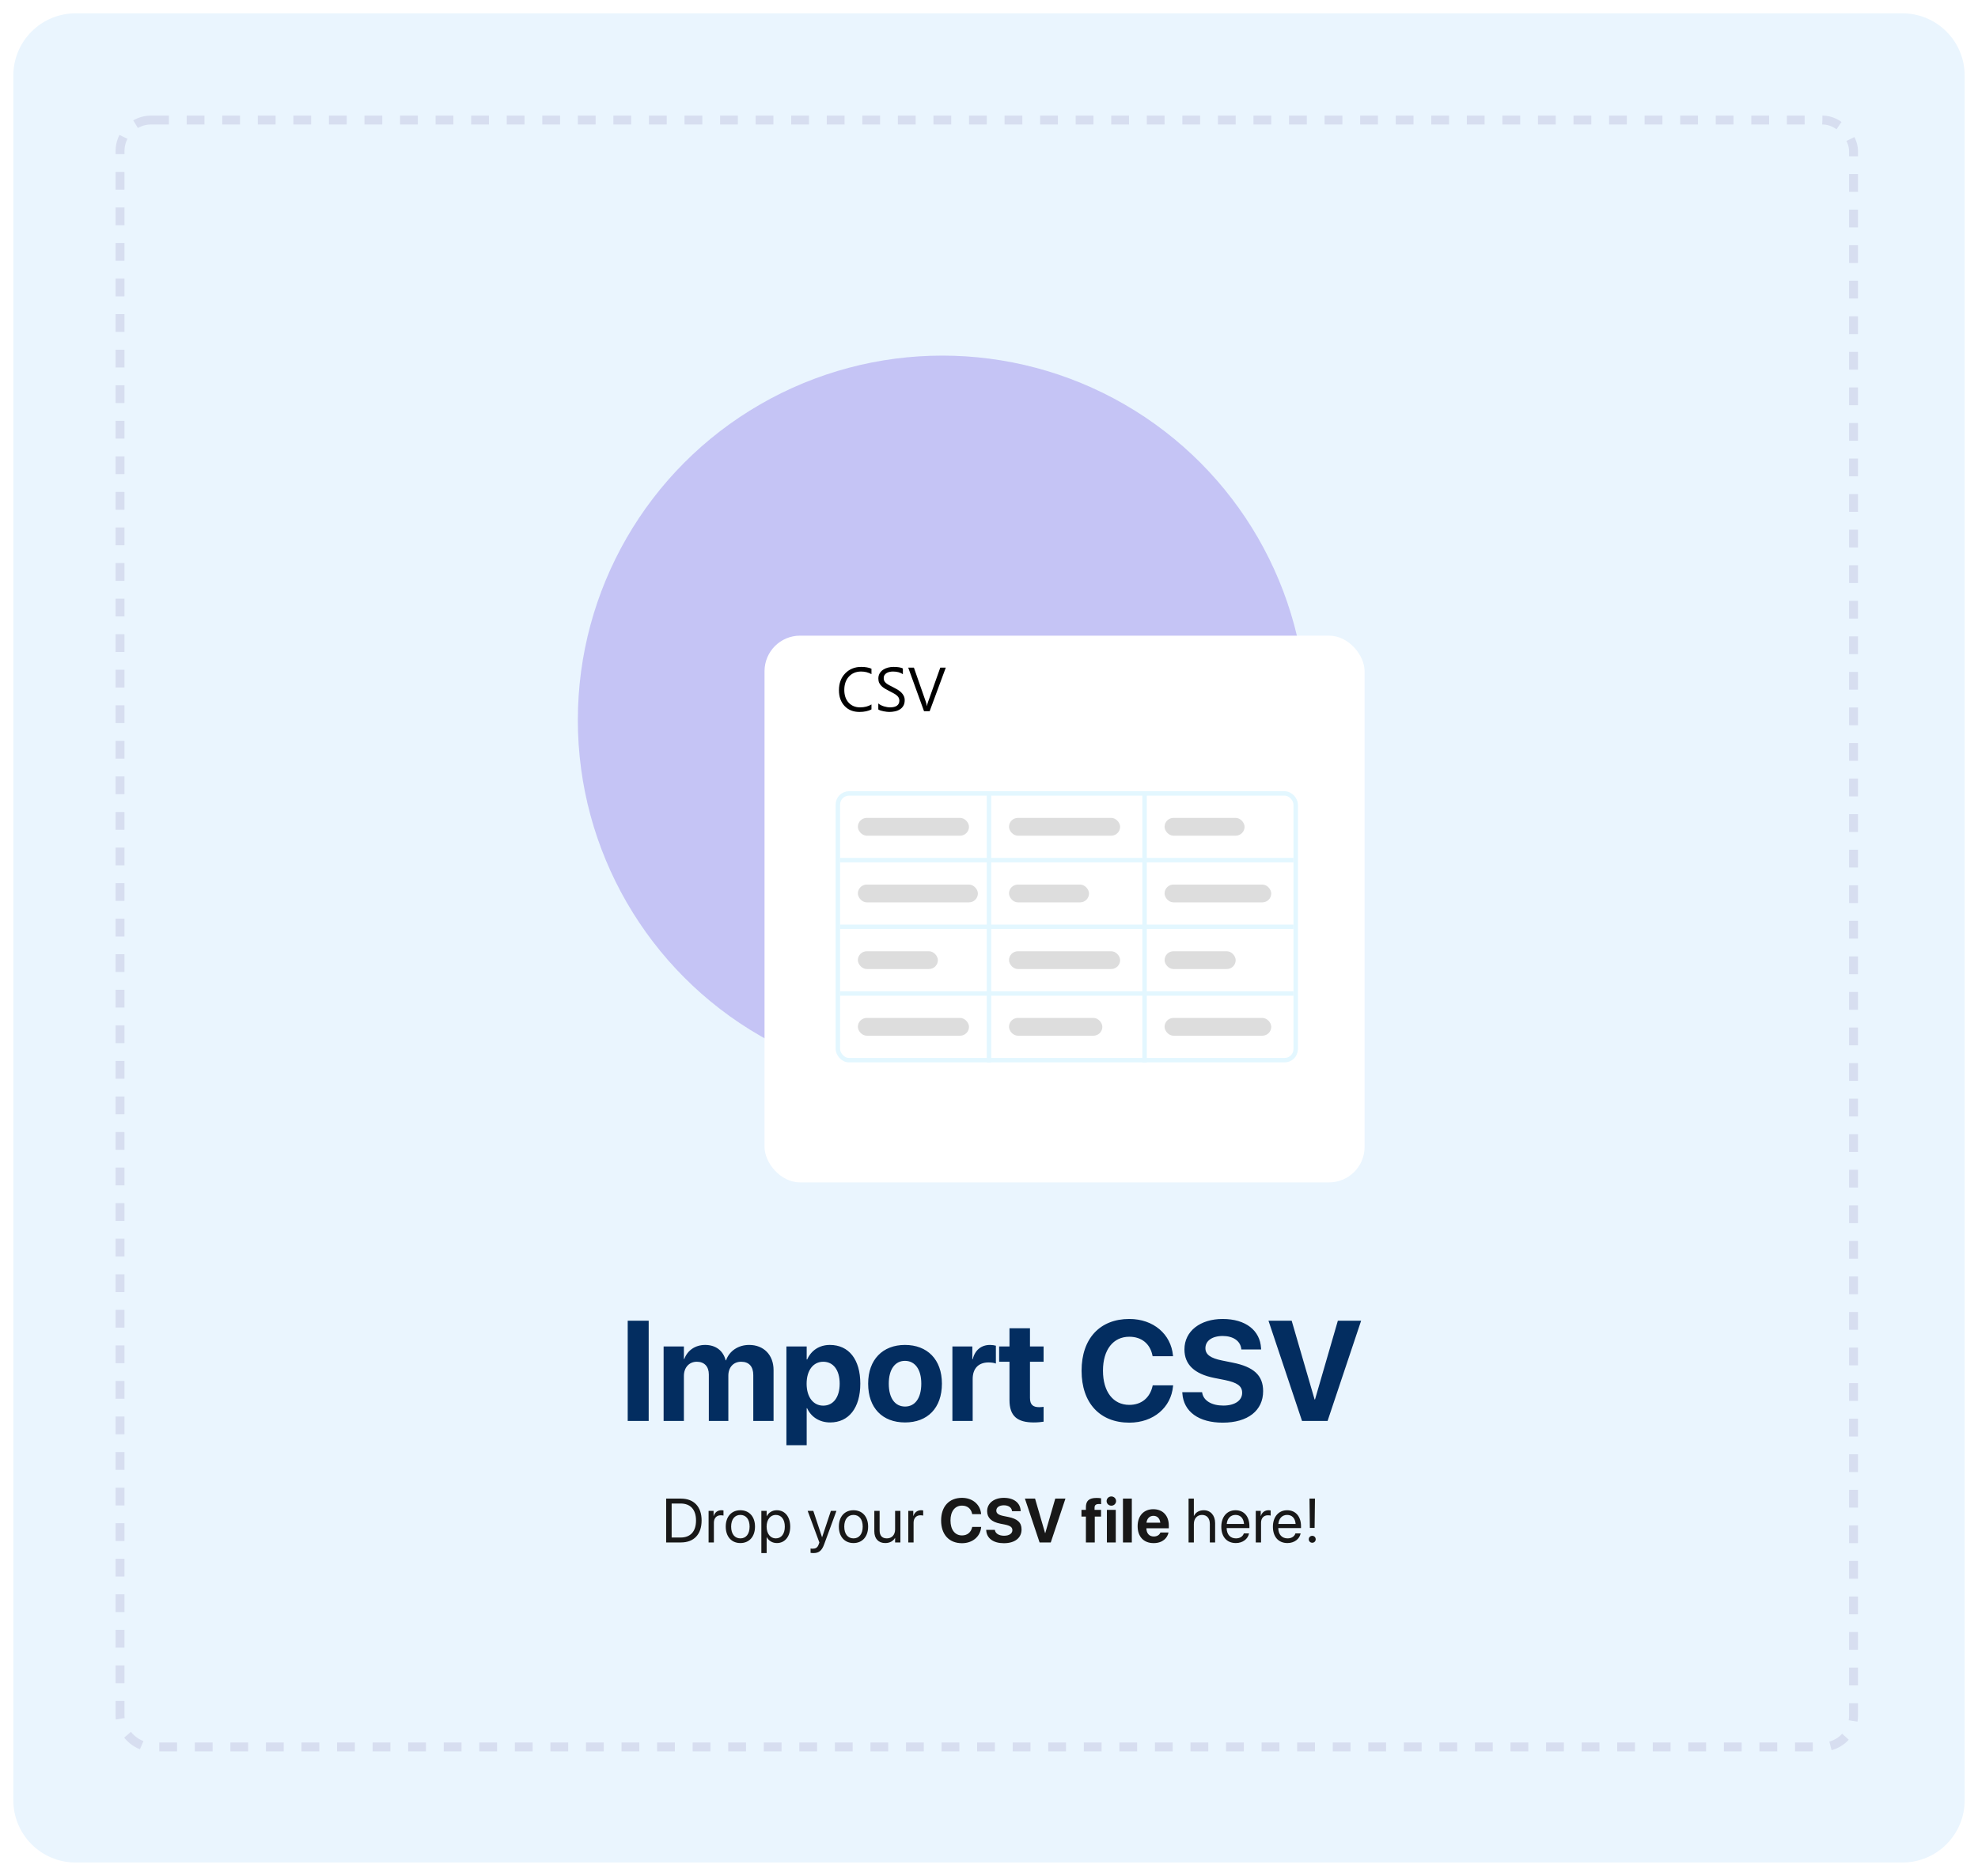 <svg width="445" height="422" viewBox="0 0 445 422" fill="none" xmlns="http://www.w3.org/2000/svg">
    <g filter="url(#filter0_d_410_15368)">
        <path fill-rule="evenodd" clip-rule="evenodd" d="M17 1C9.268 1 3 7.268 3 15V403C3 410.732 9.268 417 17 417H428C435.732 417 442 410.732 442 403V15C442 7.268 435.732 1 428 1H17Z" fill="#EAF5FE"/>
    </g>
    <path d="M141.219 319.66V297.113H145.938V319.66H141.219ZM149.297 319.66V302.91H153.859V305.723H153.953C154.641 303.816 156.391 302.566 158.641 302.566C160.984 302.566 162.688 303.816 163.25 306.02H163.344C164.094 303.91 166.094 302.566 168.547 302.566C171.828 302.566 174.031 304.832 174.031 308.207V319.66H169.469V309.348C169.469 307.41 168.5 306.348 166.734 306.348C165 306.348 163.859 307.613 163.859 309.473V319.66H159.469V309.207C159.469 307.41 158.453 306.348 156.766 306.348C155.031 306.348 153.859 307.66 153.859 309.551V319.66H149.297ZM176.922 325.129V302.91H181.484V305.832H181.594C182.5 303.801 184.328 302.566 186.703 302.566C190.953 302.566 193.547 305.816 193.547 311.27V311.285C193.547 316.723 190.953 320.004 186.766 320.004C184.375 320.004 182.484 318.785 181.578 316.801H181.484V325.129H176.922ZM185.203 316.223C187.469 316.223 188.906 314.332 188.906 311.285V311.27C188.906 308.207 187.469 306.348 185.203 306.348C182.984 306.348 181.469 308.254 181.469 311.285V311.301C181.469 314.316 182.984 316.223 185.203 316.223ZM203.609 320.004C198.516 320.004 195.312 316.738 195.312 311.285V311.254C195.312 305.863 198.594 302.566 203.594 302.566C208.609 302.566 211.906 305.832 211.906 311.254V311.285C211.906 316.754 208.672 320.004 203.609 320.004ZM203.625 316.426C205.844 316.426 207.266 314.551 207.266 311.285V311.254C207.266 308.02 205.812 306.145 203.594 306.145C201.391 306.145 199.953 308.02 199.953 311.254V311.285C199.953 314.566 201.375 316.426 203.625 316.426ZM214.266 319.66V302.91H218.75V305.77H218.844C219.328 303.738 220.75 302.566 222.734 302.566C223.234 302.566 223.703 302.645 224.047 302.738V306.754C223.672 306.598 223.047 306.504 222.391 306.504C220.141 306.504 218.828 307.863 218.828 310.223V319.66H214.266ZM232.578 320.004C228.859 320.004 227.109 318.566 227.109 314.973V306.348H224.781V302.91H227.109V298.816H231.719V302.91H234.781V306.348H231.719V314.473C231.719 316.035 232.422 316.566 233.797 316.566C234.203 316.566 234.5 316.52 234.781 316.488V319.832C234.266 319.91 233.531 320.004 232.578 320.004ZM254.062 320.051C247.469 320.051 243.328 315.645 243.328 308.379V308.363C243.328 301.098 247.484 296.723 254.062 296.723C259.531 296.723 263.453 300.176 263.891 304.957L263.906 305.098H259.312L259.25 304.832C258.719 302.348 256.875 300.723 254.062 300.723C250.453 300.723 248.141 303.629 248.141 308.348V308.363C248.141 313.113 250.453 316.051 254.062 316.051C256.781 316.051 258.688 314.488 259.297 311.816L259.328 311.66H263.922L263.906 311.832C263.469 316.629 259.516 320.051 254.062 320.051ZM275.078 320.051C269.719 320.051 266.266 317.598 266 313.441L265.984 313.191H270.438L270.469 313.363C270.766 315.113 272.625 316.207 275.203 316.207C277.812 316.207 279.453 315.066 279.453 313.348V313.332C279.453 311.801 278.344 311.035 275.547 310.457L273.172 309.988C268.719 309.098 266.469 306.973 266.469 303.582V303.566C266.469 299.441 270.062 296.723 275.062 296.723C280.281 296.723 283.484 299.332 283.703 303.285L283.719 303.582H279.266L279.25 303.395C279.016 301.629 277.391 300.551 275.062 300.551C272.641 300.566 271.188 301.676 271.188 303.285V303.301C271.188 304.723 272.344 305.551 274.938 306.066L277.328 306.551C282.047 307.488 284.172 309.41 284.172 312.957V312.973C284.172 317.301 280.766 320.051 275.078 320.051ZM292.922 319.66L285.375 297.113H290.594L295.75 314.832H295.844L300.984 297.113H306.219L298.672 319.66H292.922Z" fill="#032D60"/>
    <path d="M149.872 347V337.136H153.188C156.107 337.136 157.843 338.954 157.843 342.051V342.064C157.843 345.175 156.12 347 153.188 347H149.872ZM151.103 345.893H153.106C155.341 345.893 156.585 344.525 156.585 342.078V342.064C156.585 339.604 155.341 338.243 153.106 338.243H151.103V345.893ZM159.416 347V339.891H160.538V341.039H160.565C160.797 340.253 161.454 339.754 162.288 339.754C162.493 339.754 162.67 339.788 162.766 339.802V340.957C162.67 340.923 162.417 340.889 162.13 340.889C161.207 340.889 160.606 341.552 160.606 342.557V347H159.416ZM166.568 347.137C164.592 347.137 163.273 345.708 163.273 343.445V343.432C163.273 341.169 164.599 339.754 166.561 339.754C168.523 339.754 169.856 341.162 169.856 343.432V343.445C169.856 345.715 168.53 347.137 166.568 347.137ZM166.575 346.084C167.826 346.084 168.639 345.113 168.639 343.445V343.432C168.639 341.764 167.819 340.807 166.561 340.807C165.324 340.807 164.49 341.771 164.49 343.432V343.445C164.49 345.12 165.317 346.084 166.575 346.084ZM171.286 349.393V339.891H172.476V341.094H172.503C172.947 340.267 173.74 339.754 174.759 339.754C176.577 339.754 177.78 341.203 177.78 343.445V343.452C177.78 345.694 176.563 347.137 174.779 347.137C173.774 347.137 172.947 346.631 172.503 345.811H172.476V349.393H171.286ZM174.526 346.084C175.784 346.084 176.563 345.072 176.563 343.452V343.445C176.563 341.812 175.784 340.807 174.526 340.807C173.323 340.807 172.469 341.853 172.469 343.445V343.452C172.469 345.038 173.33 346.084 174.526 346.084ZM182.992 349.393C182.759 349.393 182.506 349.365 182.356 349.338V348.367C182.458 348.388 182.595 348.408 182.739 348.408C183.491 348.408 183.908 348.217 184.195 347.41L184.338 347.007L181.7 339.891H182.971L184.933 345.811H184.96L186.929 339.891H188.18L185.405 347.444C184.899 348.805 184.277 349.393 182.992 349.393ZM192.016 347.137C190.041 347.137 188.721 345.708 188.721 343.445V343.432C188.721 341.169 190.048 339.754 192.009 339.754C193.971 339.754 195.304 341.162 195.304 343.432V343.445C195.304 345.715 193.978 347.137 192.016 347.137ZM192.023 346.084C193.274 346.084 194.088 345.113 194.088 343.445V343.432C194.088 341.764 193.267 340.807 192.009 340.807C190.772 340.807 189.938 341.771 189.938 343.432V343.445C189.938 345.12 190.765 346.084 192.023 346.084ZM199.161 347.137C197.602 347.137 196.7 346.125 196.7 344.505V339.891H197.89V344.293C197.89 345.448 198.43 346.084 199.523 346.084C200.644 346.084 201.376 345.284 201.376 344.074V339.891H202.565V347H201.376V345.988H201.349C200.966 346.651 200.241 347.137 199.161 347.137ZM204.344 347V339.891H205.465V341.039H205.492C205.725 340.253 206.381 339.754 207.215 339.754C207.42 339.754 207.598 339.788 207.694 339.802V340.957C207.598 340.923 207.345 340.889 207.058 340.889C206.135 340.889 205.533 341.552 205.533 342.557V347H204.344ZM216.425 347.171C213.541 347.171 211.729 345.243 211.729 342.064V342.058C211.729 338.879 213.548 336.965 216.425 336.965C218.818 336.965 220.534 338.476 220.725 340.567L220.732 340.629H218.722L218.695 340.513C218.463 339.426 217.656 338.715 216.425 338.715C214.846 338.715 213.835 339.986 213.835 342.051V342.058C213.835 344.136 214.846 345.421 216.425 345.421C217.615 345.421 218.449 344.737 218.715 343.568L218.729 343.5H220.739L220.732 343.575C220.541 345.674 218.811 347.171 216.425 347.171ZM225.847 347.171C223.502 347.171 221.991 346.098 221.875 344.279L221.868 344.17H223.816L223.83 344.245C223.96 345.011 224.773 345.489 225.901 345.489C227.043 345.489 227.761 344.99 227.761 344.238V344.231C227.761 343.562 227.275 343.227 226.052 342.974L225.013 342.769C223.064 342.379 222.08 341.449 222.08 339.966V339.959C222.08 338.154 223.652 336.965 225.84 336.965C228.123 336.965 229.524 338.106 229.62 339.836L229.627 339.966H227.679L227.672 339.884C227.569 339.111 226.858 338.64 225.84 338.64C224.78 338.646 224.144 339.132 224.144 339.836V339.843C224.144 340.465 224.65 340.827 225.785 341.053L226.831 341.265C228.895 341.675 229.825 342.516 229.825 344.067V344.074C229.825 345.968 228.335 347.171 225.847 347.171ZM233.88 347L230.578 337.136H232.861L235.117 344.888H235.158L237.407 337.136H239.697L236.396 347H233.88ZM244.3 347V341.176H243.302V339.672H244.3V339.084C244.3 337.648 244.984 336.985 246.713 336.985C247.083 336.985 247.486 337.02 247.718 337.067V338.387C247.582 338.359 247.39 338.353 247.206 338.353C246.543 338.353 246.249 338.633 246.249 339.159V339.672H247.705V341.176H246.296V347H244.3ZM250.023 338.729C249.422 338.729 248.957 338.257 248.957 337.689C248.957 337.122 249.422 336.65 250.023 336.65C250.625 336.65 251.09 337.122 251.09 337.689C251.09 338.257 250.625 338.729 250.023 338.729ZM249.025 347V339.672H251.021V347H249.025ZM252.636 347V337.136H254.632V347H252.636ZM259.541 347.15C257.299 347.15 255.939 345.694 255.939 343.35V343.343C255.939 341.012 257.313 339.521 259.459 339.521C261.606 339.521 262.952 340.978 262.952 343.192V343.808H257.908C257.928 344.977 258.564 345.66 259.582 345.66C260.403 345.66 260.902 345.209 261.045 344.799L261.059 344.758H262.891L262.87 344.833C262.645 345.913 261.633 347.15 259.541 347.15ZM259.493 341.012C258.673 341.012 258.058 341.559 257.928 342.55H261.038C260.915 341.538 260.321 341.012 259.493 341.012ZM267.398 347V337.136H268.588V341.025H268.615C268.998 340.226 269.77 339.754 270.83 339.754C272.341 339.754 273.373 340.923 273.373 342.646V347H272.183V342.851C272.183 341.565 271.527 340.807 270.42 340.807C269.319 340.807 268.588 341.641 268.588 342.851V347H267.398ZM278.036 347.137C275.992 347.137 274.762 345.708 274.762 343.473V343.466C274.762 341.265 276.02 339.754 277.961 339.754C279.902 339.754 281.085 341.196 281.085 343.329V343.767H275.965C275.992 345.229 276.799 346.084 278.064 346.084C278.966 346.084 279.602 345.633 279.807 345.024L279.827 344.963H280.996L280.982 345.031C280.75 346.207 279.588 347.137 278.036 347.137ZM277.954 340.807C276.922 340.807 276.115 341.511 275.985 342.837H279.875C279.759 341.456 278.993 340.807 277.954 340.807ZM282.515 347V339.891H283.636V341.039H283.663C283.896 340.253 284.552 339.754 285.386 339.754C285.591 339.754 285.769 339.788 285.865 339.802V340.957C285.769 340.923 285.516 340.889 285.229 340.889C284.306 340.889 283.704 341.552 283.704 342.557V347H282.515ZM289.646 347.137C287.602 347.137 286.372 345.708 286.372 343.473V343.466C286.372 341.265 287.629 339.754 289.571 339.754C291.512 339.754 292.695 341.196 292.695 343.329V343.767H287.575C287.602 345.229 288.409 346.084 289.673 346.084C290.576 346.084 291.211 345.633 291.417 345.024L291.437 344.963H292.606L292.592 345.031C292.36 346.207 291.198 347.137 289.646 347.137ZM289.564 340.807C288.532 340.807 287.725 341.511 287.595 342.837H291.485C291.369 341.456 290.603 340.807 289.564 340.807ZM294.685 343.726L294.603 337.136H295.834L295.752 343.726H294.685ZM295.219 347.068C294.781 347.068 294.439 346.727 294.439 346.289C294.439 345.845 294.781 345.51 295.219 345.51C295.663 345.51 295.998 345.845 295.998 346.289C295.998 346.727 295.663 347.068 295.219 347.068Z" fill="#181818"/>
    <rect x="27" y="27" width="390" height="366" rx="7" stroke="#D7DEF0" stroke-width="2" stroke-dasharray="4 4"/>
    <circle cx="212" cy="162" r="82" fill="#A094ED" fill-opacity="0.5"/>
    <g filter="url(#filter1_dd_410_15368)">
        <rect x="172" y="131" width="135" height="123" rx="8" fill="white"/>
    </g>
    <rect x="188.5" y="178.5" width="103" height="60" rx="2.5" stroke="#E3F7FF"/>
    <rect x="222" y="178" width="1" height="61" fill="#E3F7FF"/>
    <rect x="257" y="178" width="1" height="61" fill="#E3F7FF"/>
    <rect x="189" y="208" width="102" height="1" fill="#E3F7FF"/>
    <rect x="189" y="193" width="102" height="1" fill="#E3F7FF"/>
    <rect x="189" y="223" width="102" height="1" fill="#E3F7FF"/>
    <rect x="193" y="184" width="25" height="4" rx="2" fill="#DDDDDD"/>
    <rect x="193" y="199" width="27" height="4" rx="2" fill="#DDDDDD"/>
    <rect x="193" y="214" width="18" height="4" rx="2" fill="#DDDDDD"/>
    <rect x="193" y="229" width="25" height="4" rx="2" fill="#DDDDDD"/>
    <rect x="227" y="184" width="25" height="4" rx="2" fill="#DDDDDD"/>
    <rect x="227" y="199" width="18" height="4" rx="2" fill="#DDDDDD"/>
    <rect x="227" y="214" width="25" height="4" rx="2" fill="#DDDDDD"/>
    <rect x="227" y="229" width="21" height="4" rx="2" fill="#DDDDDD"/>
    <rect x="262" y="184" width="18" height="4" rx="2" fill="#DDDDDD"/>
    <rect x="262" y="199" width="24" height="4" rx="2" fill="#DDDDDD"/>
    <rect x="262" y="214" width="16" height="4" rx="2" fill="#DDDDDD"/>
    <rect x="262" y="229" width="24" height="4" rx="2" fill="#DDDDDD"/>
    <path d="M196.057 159.59C195.332 159.973 194.43 160.164 193.35 160.164C191.955 160.164 190.839 159.715 190 158.817C189.161 157.92 188.742 156.742 188.742 155.283C188.742 153.715 189.214 152.449 190.157 151.482C191.101 150.516 192.297 150.033 193.746 150.033C194.676 150.033 195.446 150.168 196.057 150.437V151.66C195.355 151.268 194.58 151.072 193.732 151.072C192.607 151.072 191.693 151.448 190.991 152.2C190.294 152.952 189.945 153.957 189.945 155.215C189.945 156.409 190.271 157.361 190.923 158.072C191.579 158.779 192.438 159.132 193.5 159.132C194.484 159.132 195.337 158.913 196.057 158.476V159.59ZM197.595 159.604V158.25C197.75 158.387 197.934 158.51 198.148 158.619C198.367 158.729 198.595 158.822 198.832 158.899C199.074 158.972 199.315 159.029 199.557 159.07C199.798 159.111 200.021 159.132 200.227 159.132C200.933 159.132 201.459 159.002 201.806 158.742C202.157 158.478 202.332 158.1 202.332 157.607C202.332 157.343 202.273 157.113 202.154 156.917C202.04 156.721 201.881 156.543 201.676 156.384C201.471 156.22 201.227 156.065 200.944 155.919C200.666 155.769 200.366 155.611 200.042 155.447C199.7 155.274 199.381 155.099 199.085 154.921C198.789 154.743 198.531 154.547 198.312 154.333C198.094 154.119 197.921 153.877 197.793 153.608C197.67 153.335 197.608 153.016 197.608 152.651C197.608 152.205 197.706 151.817 197.902 151.489C198.098 151.157 198.356 150.883 198.675 150.669C198.994 150.455 199.356 150.295 199.762 150.19C200.172 150.086 200.589 150.033 201.013 150.033C201.979 150.033 202.683 150.149 203.125 150.382V151.674C202.546 151.273 201.803 151.072 200.896 151.072C200.646 151.072 200.395 151.1 200.145 151.154C199.894 151.204 199.671 151.289 199.475 151.407C199.279 151.526 199.119 151.678 198.996 151.865C198.873 152.052 198.812 152.28 198.812 152.549C198.812 152.799 198.857 153.016 198.948 153.198C199.044 153.381 199.183 153.547 199.365 153.697C199.548 153.848 199.769 153.993 200.028 154.135C200.293 154.276 200.596 154.431 200.938 154.6C201.288 154.773 201.621 154.955 201.936 155.146C202.25 155.338 202.526 155.55 202.763 155.782C203 156.015 203.187 156.272 203.323 156.555C203.465 156.837 203.535 157.161 203.535 157.525C203.535 158.008 203.439 158.419 203.248 158.756C203.061 159.089 202.806 159.36 202.482 159.569C202.163 159.779 201.794 159.929 201.375 160.021C200.956 160.116 200.514 160.164 200.049 160.164C199.894 160.164 199.702 160.15 199.475 160.123C199.247 160.1 199.014 160.064 198.777 160.014C198.54 159.968 198.315 159.911 198.101 159.843C197.891 159.77 197.722 159.69 197.595 159.604ZM212.777 150.197L209.147 160H207.883L204.328 150.197H205.606L208.32 157.97C208.407 158.22 208.473 158.51 208.519 158.838H208.546C208.582 158.564 208.658 158.271 208.771 157.956L211.54 150.197H212.777Z" fill="black"/>
    <defs>
        <filter id="filter0_d_410_15368" x="0" y="0" width="445" height="422" filterUnits="userSpaceOnUse" color-interpolation-filters="sRGB">
            <feFlood flood-opacity="0" result="BackgroundImageFix"/>
            <feColorMatrix in="SourceAlpha" type="matrix" values="0 0 0 0 0 0 0 0 0 0 0 0 0 0 0 0 0 0 127 0" result="hardAlpha"/>
            <feOffset dy="2"/>
            <feGaussianBlur stdDeviation="1.5"/>
            <feColorMatrix type="matrix" values="0 0 0 0 0 0 0 0 0 0 0 0 0 0 0 0 0 0 0.16 0"/>
            <feBlend mode="normal" in2="BackgroundImageFix" result="effect1_dropShadow_410_15368"/>
            <feBlend mode="normal" in="SourceGraphic" in2="effect1_dropShadow_410_15368" result="shape"/>
        </filter>
        <filter id="filter1_dd_410_15368" x="136" y="103" width="207" height="195" filterUnits="userSpaceOnUse" color-interpolation-filters="sRGB">
            <feFlood flood-opacity="0" result="BackgroundImageFix"/>
            <feColorMatrix in="SourceAlpha" type="matrix" values="0 0 0 0 0 0 0 0 0 0 0 0 0 0 0 0 0 0 127 0" result="hardAlpha"/>
            <feOffset dy="4"/>
            <feGaussianBlur stdDeviation="4"/>
            <feComposite in2="hardAlpha" operator="out"/>
            <feColorMatrix type="matrix" values="0 0 0 0 0 0 0 0 0 0.086 0 0 0 0 0.224 0 0 0 0.04 0"/>
            <feBlend mode="normal" in2="BackgroundImageFix" result="effect1_dropShadow_410_15368"/>
            <feColorMatrix in="SourceAlpha" type="matrix" values="0 0 0 0 0 0 0 0 0 0 0 0 0 0 0 0 0 0 127 0" result="hardAlpha"/>
            <feOffset dy="8"/>
            <feGaussianBlur stdDeviation="18"/>
            <feComposite in2="hardAlpha" operator="out"/>
            <feColorMatrix type="matrix" values="0 0 0 0 0 0 0 0 0 0 0 0 0 0 0 0 0 0 0.12 0"/>
            <feBlend mode="normal" in2="effect1_dropShadow_410_15368" result="effect2_dropShadow_410_15368"/>
            <feBlend mode="normal" in="SourceGraphic" in2="effect2_dropShadow_410_15368" result="shape"/>
        </filter>
    </defs>
</svg>
